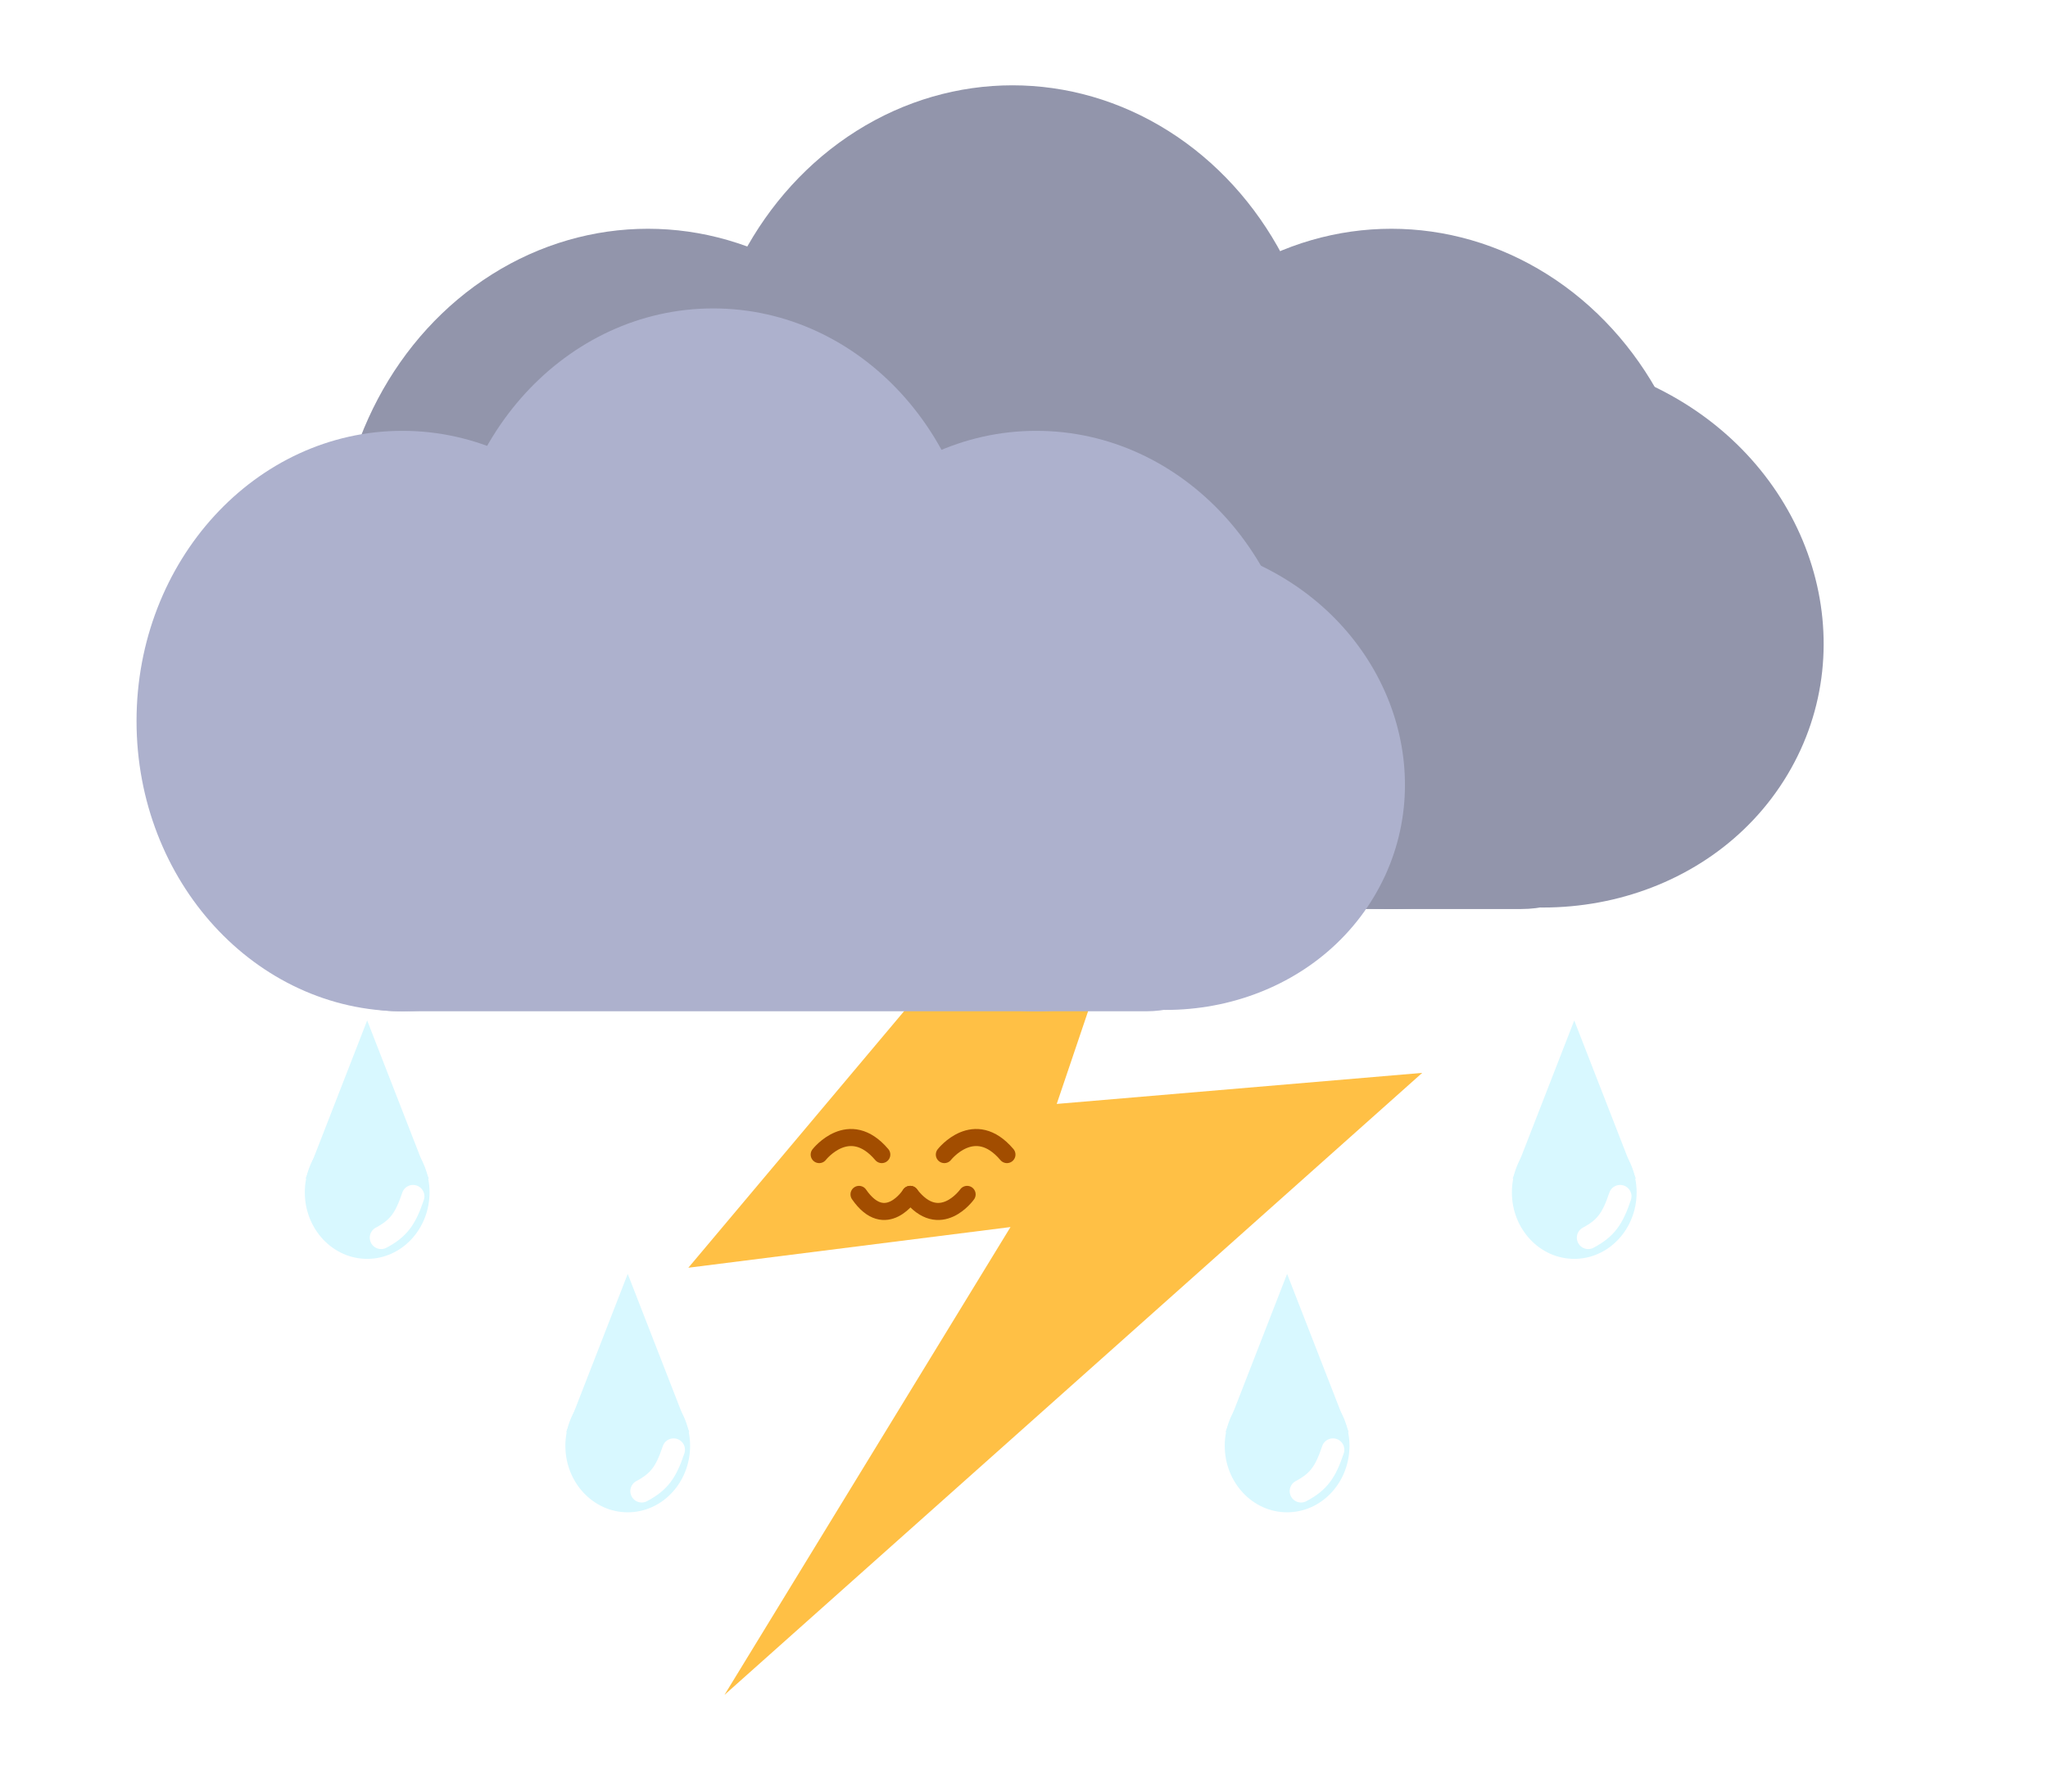 <svg width="360" height="315" viewBox="0 0 360 315" fill="none" xmlns="http://www.w3.org/2000/svg">
<path d="M64.543 179.417L75.37 207.229H53.716L64.543 179.417Z" fill="#D8F8FF"/>
<ellipse cx="64.543" cy="209.647" rx="10.963" ry="11.689" fill="#D8F8FF"/>
<path d="M72.605 210.337C71.276 214.294 70.1 215.956 66.997 217.612" stroke="white" stroke-width="4" stroke-linecap="round"/>
<path d="M110.344 223.977L121.171 251.789H99.518L110.344 223.977Z" fill="#D8F8FF"/>
<ellipse cx="110.344" cy="254.207" rx="10.963" ry="11.689" fill="#D8F8FF"/>
<path d="M118.406 254.896C117.077 258.854 115.902 260.515 112.798 262.171" stroke="white" stroke-width="4" stroke-linecap="round"/>
<path d="M226.249 223.977L237.076 251.789H215.423L226.249 223.977Z" fill="#D8F8FF"/>
<ellipse cx="226.249" cy="254.207" rx="10.963" ry="11.689" fill="#D8F8FF"/>
<path d="M234.311 254.896C232.982 258.854 231.807 260.515 228.703 262.171" stroke="white" stroke-width="4" stroke-linecap="round"/>
<path d="M276.724 179.417L287.551 207.229H265.897L276.724 179.417Z" fill="#D8F8FF"/>
<ellipse cx="276.724" cy="209.647" rx="10.963" ry="11.689" fill="#D8F8FF"/>
<path d="M284.786 210.337C283.457 214.294 282.282 215.956 279.178 217.612" stroke="white" stroke-width="4" stroke-linecap="round"/>
<g filter="url(#filter0_d_37_7)">
<path d="M121 218.894L164.677 166.941L210.132 118L185.754 190.094L250 184.635L127.348 294L177.628 211.741L121 218.894Z" fill="#FFC045"/>
</g>
<g filter="url(#filter1_d_37_7)">
<rect width="204.876" height="50.445" rx="25.223" transform="matrix(-1 0 0 1 292.629 107.381)" fill="#9295AB"/>
<ellipse cx="51.723" cy="48.345" rx="51.723" ry="48.345" transform="matrix(-0.874 -0.487 -0.513 0.858 339 92.736)" fill="#9295AB"/>
<ellipse cx="54.802" cy="59.802" rx="54.802" ry="59.802" transform="matrix(-1 0 0 1 299.374 38.222)" fill="#9295AB"/>
<ellipse cx="54.802" cy="59.802" rx="54.802" ry="59.802" transform="matrix(-1 0 0 1 168.691 38.222)" fill="#9295AB"/>
<ellipse cx="54.802" cy="59.802" rx="54.802" ry="59.802" transform="matrix(-1 0 0 1 232.768 13)" fill="#9295AB"/>
</g>
<g filter="url(#filter2_d_37_7)">
<rect width="174.701" height="43.042" rx="21.521" transform="matrix(-1 0 0 1 223.145 132.758)" fill="#ADB1CD"/>
<ellipse cx="44.112" cy="41.243" rx="44.112" ry="41.243" transform="matrix(-0.873 -0.487 -0.513 0.858 262.686 120.262)" fill="#ADB1CD"/>
<ellipse cx="46.731" cy="51.026" rx="46.731" ry="51.026" transform="matrix(-1 0 0 1 228.897 73.749)" fill="#ADB1CD"/>
<ellipse cx="46.731" cy="51.026" rx="46.731" ry="51.026" transform="matrix(-1 0 0 1 117.462 73.749)" fill="#ADB1CD"/>
<ellipse cx="46.731" cy="51.026" rx="46.731" ry="51.026" transform="matrix(-1 0 0 1 172.101 52.227)" fill="#ADB1CD"/>
</g>
<g filter="url(#filter3_i_37_7)">
<path d="M144 199C144 199 149.274 192.25 155 199" stroke="#A24D00" stroke-width="3" stroke-linecap="round"/>
</g>
<g filter="url(#filter4_i_37_7)">
<path d="M160 206C160 206 155.685 212.75 151 206" stroke="#A24D00" stroke-width="3" stroke-linecap="round"/>
</g>
<g filter="url(#filter5_i_37_7)">
<path d="M170 206C170 206 165.205 212.75 160 206" stroke="#A24D00" stroke-width="3" stroke-linecap="round"/>
</g>
<g filter="url(#filter6_i_37_7)">
<path d="M166 199C166 199 171.274 192.25 177 199" stroke="#A24D00" stroke-width="3" stroke-linecap="round"/>
</g>
<defs>
<filter id="filter0_d_37_7" x="117" y="118" width="137" height="184" filterUnits="userSpaceOnUse" color-interpolation-filters="sRGB">
<feFlood flood-opacity="0" result="BackgroundImageFix"/>
<feColorMatrix in="SourceAlpha" type="matrix" values="0 0 0 0 0 0 0 0 0 0 0 0 0 0 0 0 0 0 127 0" result="hardAlpha"/>
<feOffset dy="4"/>
<feGaussianBlur stdDeviation="2"/>
<feComposite in2="hardAlpha" operator="out"/>
<feColorMatrix type="matrix" values="0 0 0 0 0 0 0 0 0 0 0 0 0 0 0 0 0 0 0.25 0"/>
<feBlend mode="normal" in2="BackgroundImageFix" result="effect1_dropShadow_37_7"/>
<feBlend mode="normal" in="SourceGraphic" in2="effect1_dropShadow_37_7" result="shape"/>
</filter>
<filter id="filter1_d_37_7" x="55.086" y="11" width="269.473" height="152.826" filterUnits="userSpaceOnUse" color-interpolation-filters="sRGB">
<feFlood flood-opacity="0" result="BackgroundImageFix"/>
<feColorMatrix in="SourceAlpha" type="matrix" values="0 0 0 0 0 0 0 0 0 0 0 0 0 0 0 0 0 0 127 0" result="hardAlpha"/>
<feOffset dy="2"/>
<feGaussianBlur stdDeviation="2"/>
<feComposite in2="hardAlpha" operator="out"/>
<feColorMatrix type="matrix" values="0 0 0 0 0 0 0 0 0 0 0 0 0 0 0 0 0 0 0.25 0"/>
<feBlend mode="normal" in2="BackgroundImageFix" result="effect1_dropShadow_37_7"/>
<feBlend mode="normal" in="SourceGraphic" in2="effect1_dropShadow_37_7" result="shape"/>
</filter>
<filter id="filter2_d_37_7" x="20" y="50.227" width="230.962" height="131.573" filterUnits="userSpaceOnUse" color-interpolation-filters="sRGB">
<feFlood flood-opacity="0" result="BackgroundImageFix"/>
<feColorMatrix in="SourceAlpha" type="matrix" values="0 0 0 0 0 0 0 0 0 0 0 0 0 0 0 0 0 0 127 0" result="hardAlpha"/>
<feOffset dy="2"/>
<feGaussianBlur stdDeviation="2"/>
<feComposite in2="hardAlpha" operator="out"/>
<feColorMatrix type="matrix" values="0 0 0 0 0 0 0 0 0 0 0 0 0 0 0 0 0 0 0.25 0"/>
<feBlend mode="normal" in2="BackgroundImageFix" result="effect1_dropShadow_37_7"/>
<feBlend mode="normal" in="SourceGraphic" in2="effect1_dropShadow_37_7" result="shape"/>
</filter>
<filter id="filter3_i_37_7" x="142.5" y="194.5" width="14" height="10" filterUnits="userSpaceOnUse" color-interpolation-filters="sRGB">
<feFlood flood-opacity="0" result="BackgroundImageFix"/>
<feBlend mode="normal" in="SourceGraphic" in2="BackgroundImageFix" result="shape"/>
<feColorMatrix in="SourceAlpha" type="matrix" values="0 0 0 0 0 0 0 0 0 0 0 0 0 0 0 0 0 0 127 0" result="hardAlpha"/>
<feOffset dy="4"/>
<feGaussianBlur stdDeviation="2"/>
<feComposite in2="hardAlpha" operator="arithmetic" k2="-1" k3="1"/>
<feColorMatrix type="matrix" values="0 0 0 0 1 0 0 0 0 0.72 0 0 0 0 0 0 0 0 0.4 0"/>
<feBlend mode="normal" in2="shape" result="effect1_innerShadow_37_7"/>
</filter>
<filter id="filter4_i_37_7" x="149.5" y="204.5" width="12" height="10.001" filterUnits="userSpaceOnUse" color-interpolation-filters="sRGB">
<feFlood flood-opacity="0" result="BackgroundImageFix"/>
<feBlend mode="normal" in="SourceGraphic" in2="BackgroundImageFix" result="shape"/>
<feColorMatrix in="SourceAlpha" type="matrix" values="0 0 0 0 0 0 0 0 0 0 0 0 0 0 0 0 0 0 127 0" result="hardAlpha"/>
<feOffset dy="4"/>
<feGaussianBlur stdDeviation="2"/>
<feComposite in2="hardAlpha" operator="arithmetic" k2="-1" k3="1"/>
<feColorMatrix type="matrix" values="0 0 0 0 1 0 0 0 0 0.72 0 0 0 0 0 0 0 0 0.4 0"/>
<feBlend mode="normal" in2="shape" result="effect1_innerShadow_37_7"/>
</filter>
<filter id="filter5_i_37_7" x="158.5" y="204.5" width="13" height="10" filterUnits="userSpaceOnUse" color-interpolation-filters="sRGB">
<feFlood flood-opacity="0" result="BackgroundImageFix"/>
<feBlend mode="normal" in="SourceGraphic" in2="BackgroundImageFix" result="shape"/>
<feColorMatrix in="SourceAlpha" type="matrix" values="0 0 0 0 0 0 0 0 0 0 0 0 0 0 0 0 0 0 127 0" result="hardAlpha"/>
<feOffset dy="4"/>
<feGaussianBlur stdDeviation="2"/>
<feComposite in2="hardAlpha" operator="arithmetic" k2="-1" k3="1"/>
<feColorMatrix type="matrix" values="0 0 0 0 1 0 0 0 0 0.72 0 0 0 0 0 0 0 0 0.4 0"/>
<feBlend mode="normal" in2="shape" result="effect1_innerShadow_37_7"/>
</filter>
<filter id="filter6_i_37_7" x="164.5" y="194.5" width="14" height="10" filterUnits="userSpaceOnUse" color-interpolation-filters="sRGB">
<feFlood flood-opacity="0" result="BackgroundImageFix"/>
<feBlend mode="normal" in="SourceGraphic" in2="BackgroundImageFix" result="shape"/>
<feColorMatrix in="SourceAlpha" type="matrix" values="0 0 0 0 0 0 0 0 0 0 0 0 0 0 0 0 0 0 127 0" result="hardAlpha"/>
<feOffset dy="4"/>
<feGaussianBlur stdDeviation="2"/>
<feComposite in2="hardAlpha" operator="arithmetic" k2="-1" k3="1"/>
<feColorMatrix type="matrix" values="0 0 0 0 1 0 0 0 0 0.72 0 0 0 0 0 0 0 0 0.4 0"/>
<feBlend mode="normal" in2="shape" result="effect1_innerShadow_37_7"/>
</filter>
</defs>
</svg>
